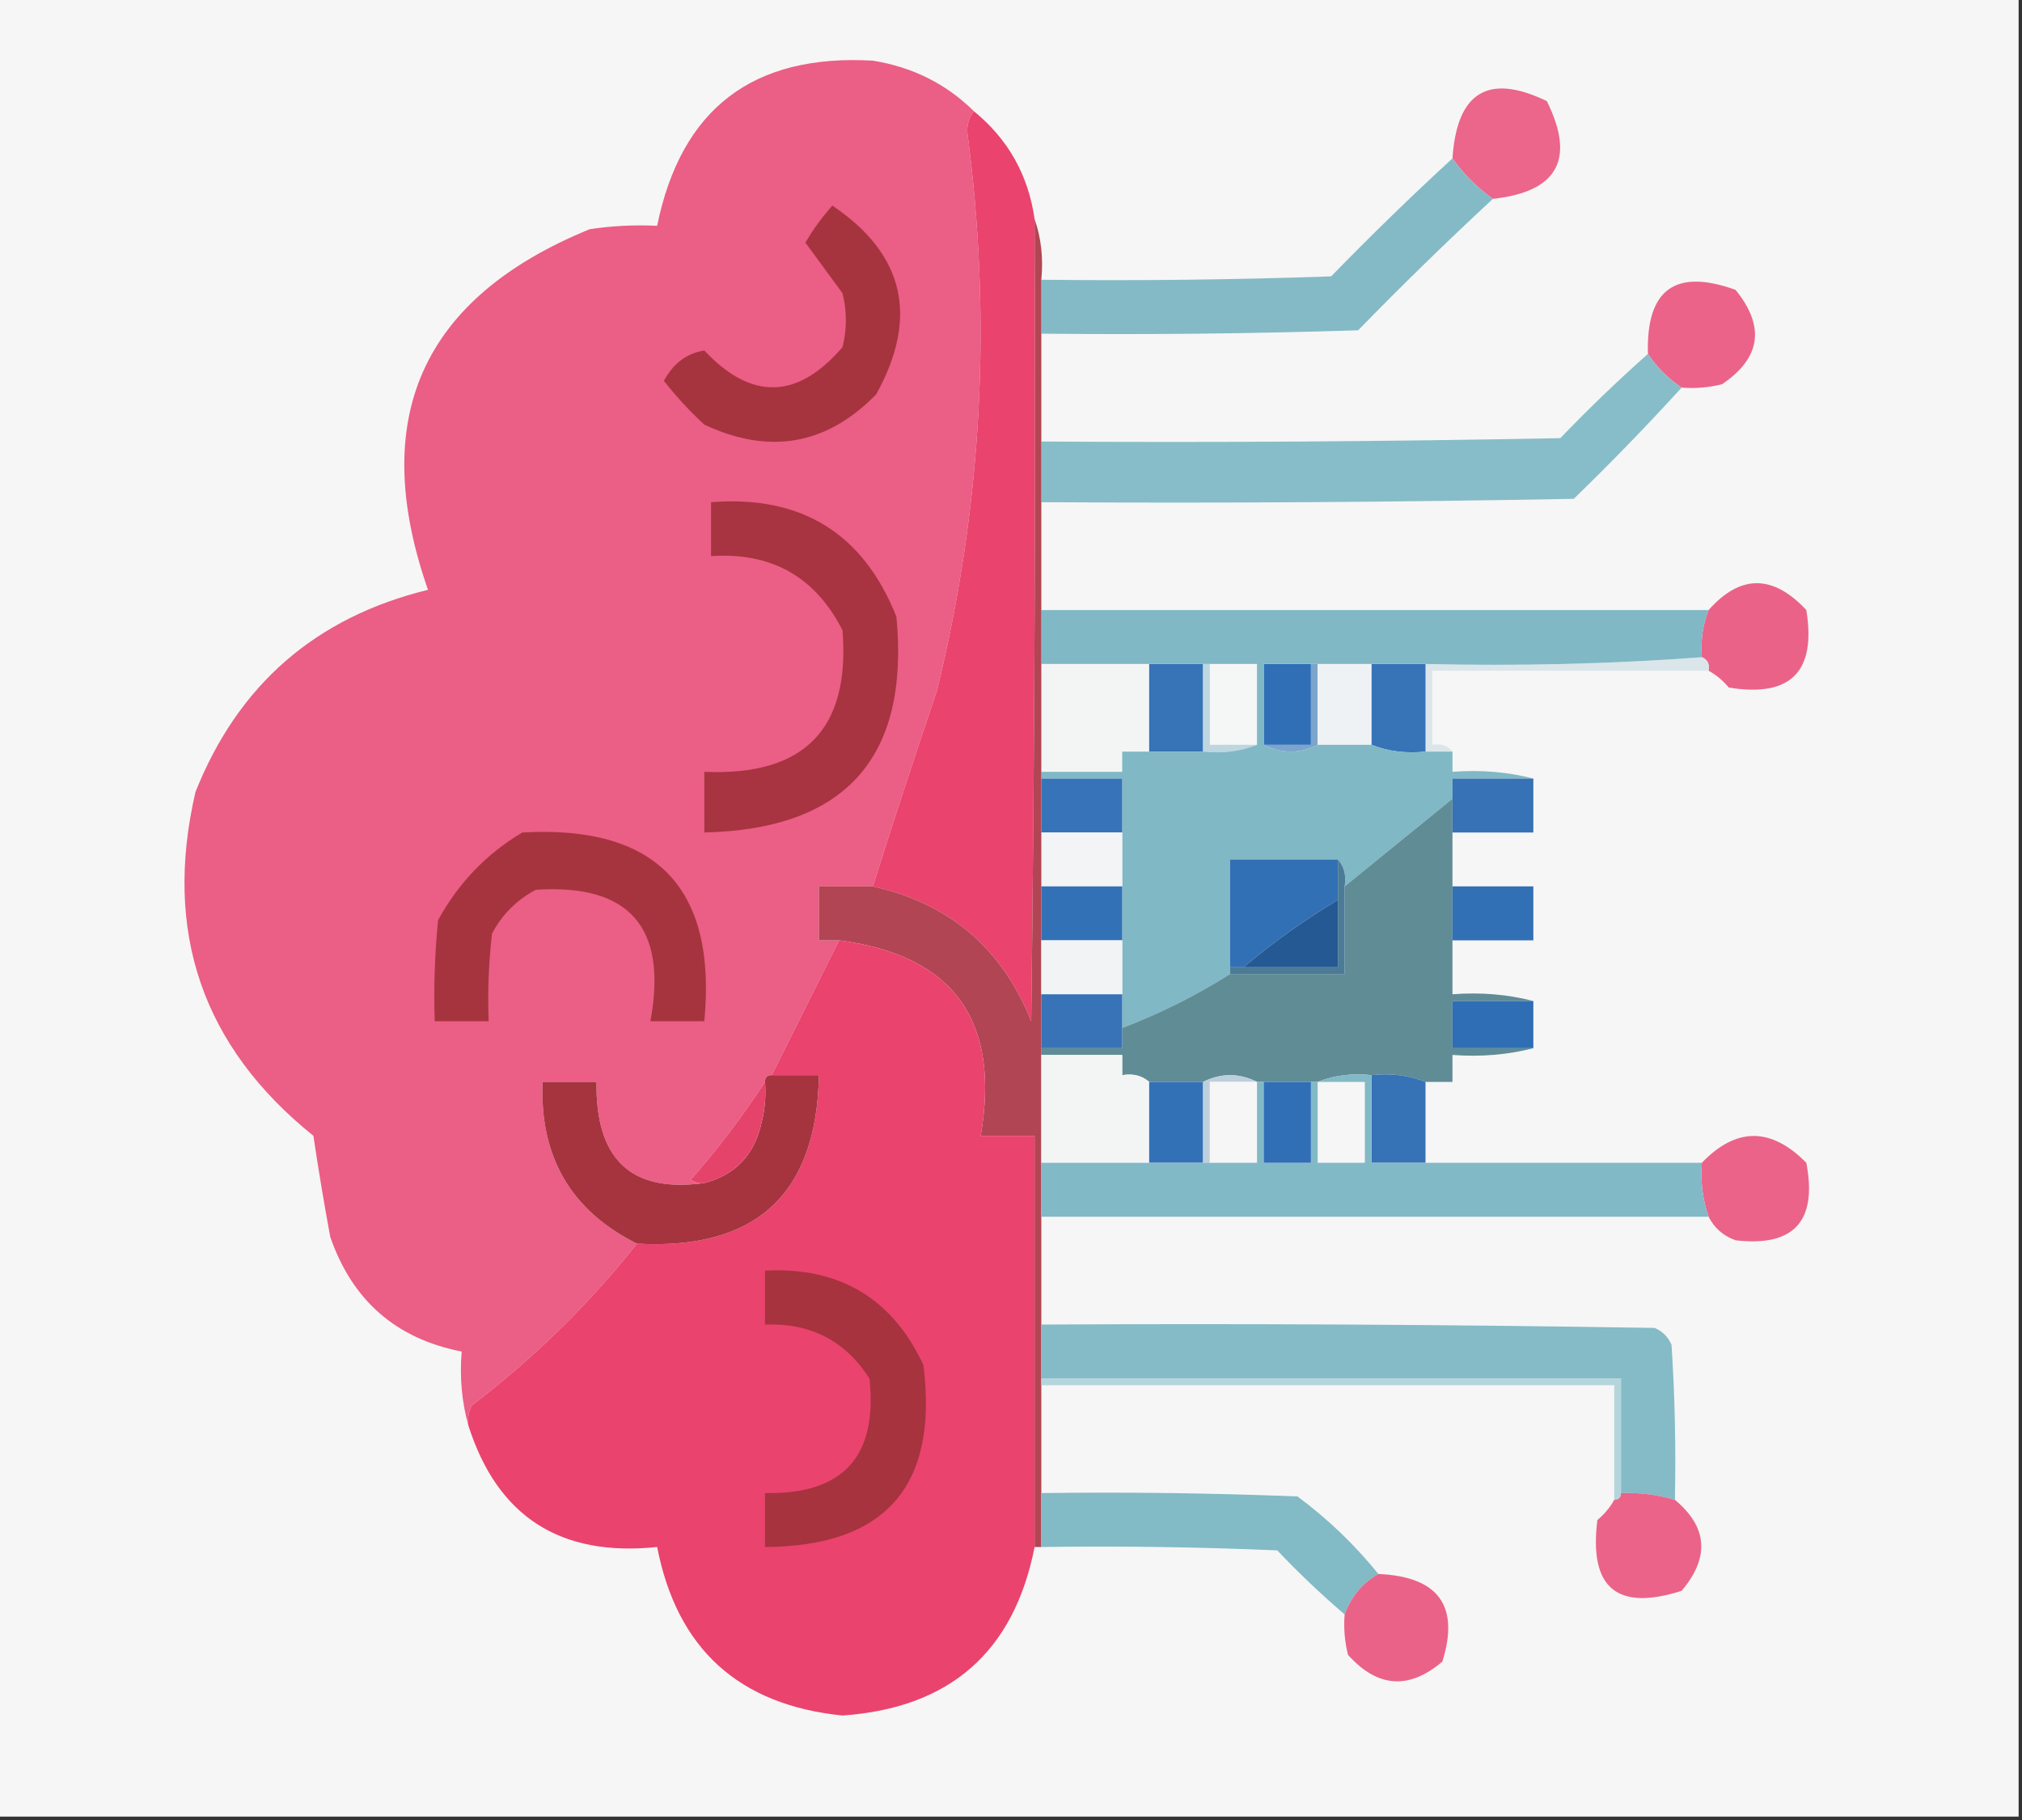 <?xml version="1.0" encoding="UTF-8"?>
<!DOCTYPE svg PUBLIC "-//W3C//DTD SVG 1.1//EN" "http://www.w3.org/Graphics/SVG/1.1/DTD/svg11.dtd">
<svg xmlns="http://www.w3.org/2000/svg" version="1.1" width="300px" height="270px" style="shape-rendering:geometricPrecision; text-rendering:geometricPrecision; image-rendering:optimizeQuality; fill-rule:evenodd; clip-rule:evenodd" xmlns:xlink="http://www.w3.org/1999/xlink">
<rect width="100%" height="100%" fill="#333333" stroke="none"/>
<g><path style="opacity:1" fill="#f6f6f6" d="M -0.5,-0.5 C 99.5,-0.5 199.5,-0.5 299.5,-0.5C 299.5,89.5 299.5,179.5 299.5,269.5C 199.5,269.5 99.5,269.5 -0.5,269.5C -0.5,179.5 -0.5,89.5 -0.5,-0.5 Z"/></g>
<g><path style="opacity:1" fill="#eb5e85" d="M 144.5,16.5 C 143.853,17.274 143.52,18.274 143.5,19.5C 147.215,47.459 145.715,75.126 139,102.5C 135.717,112.182 132.55,121.849 129.5,131.5C 126.833,131.5 124.167,131.5 121.5,131.5C 121.5,134.167 121.5,136.833 121.5,139.5C 122.5,139.5 123.5,139.5 124.5,139.5C 121.167,146.167 117.833,152.833 114.5,159.5C 113.833,159.5 113.5,159.833 113.5,160.5C 110.218,165.534 106.551,170.368 102.5,175C 103.094,175.464 103.761,175.631 104.5,175.5C 93.668,177.018 88.335,172.018 88.5,160.5C 85.833,160.5 83.167,160.5 80.5,160.5C 80.052,171.617 84.718,179.617 94.5,184.5C 87.361,193.498 79.195,201.498 70,208.5C 69.517,209.448 69.35,210.448 69.5,211.5C 68.518,208.038 68.185,204.371 68.5,200.5C 58.776,198.614 52.276,192.947 49,183.5C 48.077,178.521 47.244,173.521 46.5,168.5C 30.026,155.247 24.193,138.247 29,117.5C 35.333,101.58 46.833,91.58 63.5,87.5C 54.602,62.011 62.602,44.178 87.5,34C 90.817,33.502 94.15,33.335 97.5,33.5C 101.039,16.137 111.705,7.971 129.5,9C 135.389,9.944 140.389,12.444 144.5,16.5 Z"/></g>
<g><path style="opacity:1" fill="#ec658a" d="M 221.5,29.5 C 219.167,27.833 217.167,25.833 215.5,23.5C 216.153,13.645 220.82,10.812 229.5,15C 233.772,23.62 231.106,28.454 221.5,29.5 Z"/></g>
<g><path style="opacity:1" fill="#ea436e" d="M 144.5,16.5 C 149.577,20.654 152.577,25.987 153.5,32.5C 153.667,72.168 153.5,111.835 153,151.5C 148.676,140.674 140.843,134.007 129.5,131.5C 132.55,121.849 135.717,112.182 139,102.5C 145.715,75.126 147.215,47.459 143.5,19.5C 143.52,18.274 143.853,17.274 144.5,16.5 Z"/></g>
<g><path style="opacity:1" fill="#83bac6" d="M 215.5,23.5 C 217.167,25.833 219.167,27.833 221.5,29.5C 214.702,35.797 208.035,42.297 201.5,49C 185.837,49.5 170.17,49.667 154.5,49.5C 154.5,46.833 154.5,44.167 154.5,41.5C 168.837,41.667 183.171,41.5 197.5,41C 203.369,34.964 209.369,29.131 215.5,23.5 Z"/></g>
<g><path style="opacity:1" fill="#a6343f" d="M 123.5,30.5 C 134.185,37.709 136.351,47.043 130,58.5C 122.657,66.021 114.157,67.521 104.5,63C 102.316,60.983 100.316,58.817 98.5,56.5C 99.899,53.901 101.899,52.401 104.5,52C 111.487,59.441 118.321,59.274 125,51.5C 125.667,48.833 125.667,46.167 125,43.5C 123.152,40.989 121.319,38.489 119.5,36C 120.65,34.019 121.984,32.186 123.5,30.5 Z"/></g>
<g><path style="opacity:1" fill="#eb6389" d="M 249.5,57.5 C 247.473,56.139 245.806,54.473 244.5,52.5C 244.22,42.942 248.553,39.776 257.5,43C 261.926,48.441 261.259,53.108 255.5,57C 253.527,57.495 251.527,57.662 249.5,57.5 Z"/></g>
<g><path style="opacity:1" fill="#87bdc8" d="M 244.5,52.5 C 245.806,54.473 247.473,56.139 249.5,57.5C 244.37,63.131 239.036,68.631 233.5,74C 207.169,74.5 180.835,74.667 154.5,74.5C 154.5,71.5 154.5,68.5 154.5,65.5C 180.169,65.667 205.835,65.5 231.5,65C 235.702,60.63 240.036,56.463 244.5,52.5 Z"/></g>
<g><path style="opacity:1" fill="#a73440" d="M 105.5,74.5 C 118.917,73.452 128.084,79.118 133,91.5C 134.977,112.357 125.477,123.024 104.5,123.5C 104.5,120.5 104.5,117.5 104.5,114.5C 119.345,115.157 126.178,108.157 125,93.5C 120.963,85.562 114.463,81.896 105.5,82.5C 105.5,79.833 105.5,77.167 105.5,74.5 Z"/></g>
<g><path style="opacity:1" fill="#eb6289" d="M 253.5,99.5 C 253.672,98.508 253.338,97.842 252.5,97.5C 252.298,95.05 252.631,92.717 253.5,90.5C 258.212,85.189 263.045,85.189 268,90.5C 269.5,99.667 265.667,103.5 256.5,102C 255.627,100.955 254.627,100.122 253.5,99.5 Z"/></g>
<g><path style="opacity:1" fill="#7ba5cc" d="M 194.5,98.5 C 194.833,98.5 195.167,98.5 195.5,98.5C 195.5,102.5 195.5,106.5 195.5,110.5C 192.833,111.833 190.167,111.833 187.5,110.5C 189.833,110.5 192.167,110.5 194.5,110.5C 194.5,106.5 194.5,102.5 194.5,98.5 Z"/></g>
<g><path style="opacity:1" fill="#dae6ea" d="M 252.5,97.5 C 253.338,97.842 253.672,98.508 253.5,99.5C 239.833,99.5 226.167,99.5 212.5,99.5C 212.5,103.167 212.5,106.833 212.5,110.5C 213.791,110.263 214.791,110.596 215.5,111.5C 214.167,111.5 212.833,111.5 211.5,111.5C 211.5,107.167 211.5,102.833 211.5,98.5C 225.344,98.829 239.01,98.496 252.5,97.5 Z"/></g>
<g><path style="opacity:1" fill="#f3f5f5" d="M 154.5,98.5 C 159.833,98.5 165.167,98.5 170.5,98.5C 170.5,102.833 170.5,107.167 170.5,111.5C 169.167,111.5 167.833,111.5 166.5,111.5C 166.5,112.5 166.5,113.5 166.5,114.5C 162.5,114.5 158.5,114.5 154.5,114.5C 154.5,109.167 154.5,103.833 154.5,98.5 Z"/></g>
<g><path style="opacity:1" fill="#3673b7" d="M 170.5,98.5 C 173.167,98.5 175.833,98.5 178.5,98.5C 178.5,102.833 178.5,107.167 178.5,111.5C 175.833,111.5 173.167,111.5 170.5,111.5C 170.5,107.167 170.5,102.833 170.5,98.5 Z"/></g>
<g><path style="opacity:1" fill="#f5f6f6" d="M 179.5,98.5 C 181.833,98.5 184.167,98.5 186.5,98.5C 186.5,102.5 186.5,106.5 186.5,110.5C 184.167,110.5 181.833,110.5 179.5,110.5C 179.5,106.5 179.5,102.5 179.5,98.5 Z"/></g>
<g><path style="opacity:1" fill="#306fb6" d="M 194.5,98.5 C 194.5,102.5 194.5,106.5 194.5,110.5C 192.167,110.5 189.833,110.5 187.5,110.5C 187.5,106.5 187.5,102.5 187.5,98.5C 189.833,98.5 192.167,98.5 194.5,98.5 Z"/></g>
<g><path style="opacity:1" fill="#eff2f4" d="M 195.5,98.5 C 198.167,98.5 200.833,98.5 203.5,98.5C 203.5,102.5 203.5,106.5 203.5,110.5C 200.833,110.5 198.167,110.5 195.5,110.5C 195.5,106.5 195.5,102.5 195.5,98.5 Z"/></g>
<g><path style="opacity:1" fill="#3773b7" d="M 203.5,98.5 C 206.167,98.5 208.833,98.5 211.5,98.5C 211.5,102.833 211.5,107.167 211.5,111.5C 208.615,111.806 205.948,111.473 203.5,110.5C 203.5,106.5 203.5,102.5 203.5,98.5 Z"/></g>
<g><path style="opacity:1" fill="#bdd6e0" d="M 178.5,98.5 C 178.833,98.5 179.167,98.5 179.5,98.5C 179.5,102.5 179.5,106.5 179.5,110.5C 181.833,110.5 184.167,110.5 186.5,110.5C 184.052,111.473 181.385,111.806 178.5,111.5C 178.5,107.167 178.5,102.833 178.5,98.5 Z"/></g>
<g><path style="opacity:1" fill="#80b8c5" d="M 154.5,90.5 C 187.5,90.5 220.5,90.5 253.5,90.5C 252.631,92.717 252.298,95.05 252.5,97.5C 239.01,98.496 225.344,98.829 211.5,98.5C 208.833,98.5 206.167,98.5 203.5,98.5C 200.833,98.5 198.167,98.5 195.5,98.5C 195.167,98.5 194.833,98.5 194.5,98.5C 192.167,98.5 189.833,98.5 187.5,98.5C 187.5,102.5 187.5,106.5 187.5,110.5C 190.167,111.833 192.833,111.833 195.5,110.5C 198.167,110.5 200.833,110.5 203.5,110.5C 205.948,111.473 208.615,111.806 211.5,111.5C 212.833,111.5 214.167,111.5 215.5,111.5C 215.5,112.5 215.5,113.5 215.5,114.5C 219.702,114.183 223.702,114.517 227.5,115.5C 223.5,115.5 219.5,115.5 215.5,115.5C 215.5,116.5 215.5,117.5 215.5,118.5C 210.167,122.833 204.833,127.167 199.5,131.5C 199.768,129.901 199.434,128.568 198.5,127.5C 193.167,127.5 187.833,127.5 182.5,127.5C 182.5,132.833 182.5,138.167 182.5,143.5C 182.5,143.833 182.5,144.167 182.5,144.5C 177.45,147.692 172.117,150.358 166.5,152.5C 166.5,150.833 166.5,149.167 166.5,147.5C 166.5,144.833 166.5,142.167 166.5,139.5C 166.5,136.833 166.5,134.167 166.5,131.5C 166.5,128.833 166.5,126.167 166.5,123.5C 166.5,120.833 166.5,118.167 166.5,115.5C 162.5,115.5 158.5,115.5 154.5,115.5C 154.5,115.167 154.5,114.833 154.5,114.5C 158.5,114.5 162.5,114.5 166.5,114.5C 166.5,113.5 166.5,112.5 166.5,111.5C 167.833,111.5 169.167,111.5 170.5,111.5C 173.167,111.5 175.833,111.5 178.5,111.5C 181.385,111.806 184.052,111.473 186.5,110.5C 186.5,106.5 186.5,102.5 186.5,98.5C 184.167,98.5 181.833,98.5 179.5,98.5C 179.167,98.5 178.833,98.5 178.5,98.5C 175.833,98.5 173.167,98.5 170.5,98.5C 165.167,98.5 159.833,98.5 154.5,98.5C 154.5,95.833 154.5,93.167 154.5,90.5 Z"/></g>
<g><path style="opacity:1" fill="#3773b8" d="M 154.5,115.5 C 158.5,115.5 162.5,115.5 166.5,115.5C 166.5,118.167 166.5,120.833 166.5,123.5C 162.5,123.5 158.5,123.5 154.5,123.5C 154.5,120.833 154.5,118.167 154.5,115.5 Z"/></g>
<g><path style="opacity:1" fill="#3772b7" d="M 227.5,115.5 C 227.5,118.167 227.5,120.833 227.5,123.5C 223.5,123.5 219.5,123.5 215.5,123.5C 215.5,121.833 215.5,120.167 215.5,118.5C 215.5,117.5 215.5,116.5 215.5,115.5C 219.5,115.5 223.5,115.5 227.5,115.5 Z"/></g>
<g><path style="opacity:1" fill="#608c96" d="M 215.5,118.5 C 215.5,120.167 215.5,121.833 215.5,123.5C 215.5,126.167 215.5,128.833 215.5,131.5C 215.5,134.167 215.5,136.833 215.5,139.5C 215.5,142.167 215.5,144.833 215.5,147.5C 219.702,147.183 223.702,147.517 227.5,148.5C 223.5,148.5 219.5,148.5 215.5,148.5C 215.5,150.833 215.5,153.167 215.5,155.5C 219.5,155.5 223.5,155.5 227.5,155.5C 223.702,156.483 219.702,156.817 215.5,156.5C 215.5,157.833 215.5,159.167 215.5,160.5C 214.167,160.5 212.833,160.5 211.5,160.5C 209.052,159.527 206.385,159.194 203.5,159.5C 200.615,159.194 197.948,159.527 195.5,160.5C 195.167,160.5 194.833,160.5 194.5,160.5C 192.167,160.5 189.833,160.5 187.5,160.5C 187.167,160.5 186.833,160.5 186.5,160.5C 183.833,159.167 181.167,159.167 178.5,160.5C 175.833,160.5 173.167,160.5 170.5,160.5C 169.432,159.566 168.099,159.232 166.5,159.5C 166.5,158.5 166.5,157.5 166.5,156.5C 162.5,156.5 158.5,156.5 154.5,156.5C 154.5,156.167 154.5,155.833 154.5,155.5C 158.5,155.5 162.5,155.5 166.5,155.5C 166.5,154.5 166.5,153.5 166.5,152.5C 172.117,150.358 177.45,147.692 182.5,144.5C 188.167,144.5 193.833,144.5 199.5,144.5C 199.5,140.167 199.5,135.833 199.5,131.5C 204.833,127.167 210.167,122.833 215.5,118.5 Z"/></g>
<g><path style="opacity:1" fill="#f2f4f5" d="M 154.5,123.5 C 158.5,123.5 162.5,123.5 166.5,123.5C 166.5,126.167 166.5,128.833 166.5,131.5C 162.5,131.5 158.5,131.5 154.5,131.5C 154.5,128.833 154.5,126.167 154.5,123.5 Z"/></g>
<g><path style="opacity:1" fill="#a6343f" d="M 77.5,123.5 C 97.378,122.377 106.378,131.711 104.5,151.5C 101.833,151.5 99.167,151.5 96.5,151.5C 99.075,137.584 93.409,131.084 79.5,132C 76.667,133.5 74.5,135.667 73,138.5C 72.501,142.821 72.334,147.154 72.5,151.5C 69.833,151.5 67.167,151.5 64.5,151.5C 64.334,146.489 64.501,141.489 65,136.5C 68.025,130.977 72.192,126.644 77.5,123.5 Z"/></g>
<g><path style="opacity:1" fill="#3270b5" d="M 198.5,127.5 C 198.5,129.5 198.5,131.5 198.5,133.5C 193.531,136.478 188.865,139.811 184.5,143.5C 183.833,143.5 183.167,143.5 182.5,143.5C 182.5,138.167 182.5,132.833 182.5,127.5C 187.833,127.5 193.167,127.5 198.5,127.5 Z"/></g>
<g><path style="opacity:1" fill="#b24553" d="M 153.5,32.5 C 154.477,35.287 154.81,38.287 154.5,41.5C 154.5,44.167 154.5,46.833 154.5,49.5C 154.5,54.833 154.5,60.167 154.5,65.5C 154.5,68.5 154.5,71.5 154.5,74.5C 154.5,79.833 154.5,85.167 154.5,90.5C 154.5,93.167 154.5,95.833 154.5,98.5C 154.5,103.833 154.5,109.167 154.5,114.5C 154.5,114.833 154.5,115.167 154.5,115.5C 154.5,118.167 154.5,120.833 154.5,123.5C 154.5,126.167 154.5,128.833 154.5,131.5C 154.5,134.167 154.5,136.833 154.5,139.5C 154.5,142.167 154.5,144.833 154.5,147.5C 154.5,150.167 154.5,152.833 154.5,155.5C 154.5,155.833 154.5,156.167 154.5,156.5C 154.5,161.833 154.5,167.167 154.5,172.5C 154.5,175.167 154.5,177.833 154.5,180.5C 154.5,185.833 154.5,191.167 154.5,196.5C 154.5,199.167 154.5,201.833 154.5,204.5C 154.5,204.833 154.5,205.167 154.5,205.5C 154.5,210.833 154.5,216.167 154.5,221.5C 154.5,224.167 154.5,226.833 154.5,229.5C 154.167,229.5 153.833,229.5 153.5,229.5C 153.5,209.167 153.5,188.833 153.5,168.5C 150.833,168.5 148.167,168.5 145.5,168.5C 148.466,151.387 141.466,141.72 124.5,139.5C 123.5,139.5 122.5,139.5 121.5,139.5C 121.5,136.833 121.5,134.167 121.5,131.5C 124.167,131.5 126.833,131.5 129.5,131.5C 140.843,134.007 148.676,140.674 153,151.5C 153.5,111.835 153.667,72.168 153.5,32.5 Z"/></g>
<g><path style="opacity:1" fill="#3371b6" d="M 154.5,131.5 C 158.5,131.5 162.5,131.5 166.5,131.5C 166.5,134.167 166.5,136.833 166.5,139.5C 162.5,139.5 158.5,139.5 154.5,139.5C 154.5,136.833 154.5,134.167 154.5,131.5 Z"/></g>
<g><path style="opacity:1" fill="#3270b6" d="M 215.5,131.5 C 219.5,131.5 223.5,131.5 227.5,131.5C 227.5,134.167 227.5,136.833 227.5,139.5C 223.5,139.5 219.5,139.5 215.5,139.5C 215.5,136.833 215.5,134.167 215.5,131.5 Z"/></g>
<g><path style="opacity:1" fill="#255993" d="M 198.5,133.5 C 198.5,136.833 198.5,140.167 198.5,143.5C 193.833,143.5 189.167,143.5 184.5,143.5C 188.865,139.811 193.531,136.478 198.5,133.5 Z"/></g>
<g><path style="opacity:1" fill="#ea436e" d="M 124.5,139.5 C 141.466,141.72 148.466,151.387 145.5,168.5C 148.167,168.5 150.833,168.5 153.5,168.5C 153.5,188.833 153.5,209.167 153.5,229.5C 150.444,245.05 140.944,253.383 125,254.5C 109.609,252.94 100.442,244.606 97.5,229.5C 83.142,231.003 73.809,225.003 69.5,211.5C 69.35,210.448 69.517,209.448 70,208.5C 79.195,201.498 87.361,193.498 94.5,184.5C 112.197,185.468 121.197,177.135 121.5,159.5C 119.167,159.5 116.833,159.5 114.5,159.5C 117.833,152.833 121.167,146.167 124.5,139.5 Z"/></g>
<g><path style="opacity:1" fill="#f1f3f5" d="M 154.5,139.5 C 158.5,139.5 162.5,139.5 166.5,139.5C 166.5,142.167 166.5,144.833 166.5,147.5C 162.5,147.5 158.5,147.5 154.5,147.5C 154.5,144.833 154.5,142.167 154.5,139.5 Z"/></g>
<g><path style="opacity:1" fill="#4c7b97" d="M 198.5,127.5 C 199.434,128.568 199.768,129.901 199.5,131.5C 199.5,135.833 199.5,140.167 199.5,144.5C 193.833,144.5 188.167,144.5 182.5,144.5C 182.5,144.167 182.5,143.833 182.5,143.5C 183.167,143.5 183.833,143.5 184.5,143.5C 189.167,143.5 193.833,143.5 198.5,143.5C 198.5,140.167 198.5,136.833 198.5,133.5C 198.5,131.5 198.5,129.5 198.5,127.5 Z"/></g>
<g><path style="opacity:1" fill="#3873b8" d="M 154.5,147.5 C 158.5,147.5 162.5,147.5 166.5,147.5C 166.5,149.167 166.5,150.833 166.5,152.5C 166.5,153.5 166.5,154.5 166.5,155.5C 162.5,155.5 158.5,155.5 154.5,155.5C 154.5,152.833 154.5,150.167 154.5,147.5 Z"/></g>
<g><path style="opacity:1" fill="#2f6eb5" d="M 227.5,148.5 C 227.5,150.833 227.5,153.167 227.5,155.5C 223.5,155.5 219.5,155.5 215.5,155.5C 215.5,153.167 215.5,150.833 215.5,148.5C 219.5,148.5 223.5,148.5 227.5,148.5 Z"/></g>
<g><path style="opacity:1" fill="#f3f5f5" d="M 154.5,156.5 C 158.5,156.5 162.5,156.5 166.5,156.5C 166.5,157.5 166.5,158.5 166.5,159.5C 168.099,159.232 169.432,159.566 170.5,160.5C 170.5,164.5 170.5,168.5 170.5,172.5C 165.167,172.5 159.833,172.5 154.5,172.5C 154.5,167.167 154.5,161.833 154.5,156.5 Z"/></g>
<g><path style="opacity:1" fill="#a6343f" d="M 114.5,159.5 C 116.833,159.5 119.167,159.5 121.5,159.5C 121.197,177.135 112.197,185.468 94.5,184.5C 84.718,179.617 80.052,171.617 80.5,160.5C 83.167,160.5 85.833,160.5 88.5,160.5C 88.335,172.018 93.668,177.018 104.5,175.5C 109.12,174.308 111.953,171.308 113,166.5C 113.495,164.527 113.662,162.527 113.5,160.5C 113.5,159.833 113.833,159.5 114.5,159.5 Z"/></g>
<g><path style="opacity:1" fill="#3371b7" d="M 170.5,160.5 C 173.167,160.5 175.833,160.5 178.5,160.5C 178.5,164.5 178.5,168.5 178.5,172.5C 175.833,172.5 173.167,172.5 170.5,172.5C 170.5,168.5 170.5,164.5 170.5,160.5 Z"/></g>
<g><path style="opacity:1" fill="#bdcfdb" d="M 186.5,160.5 C 184.167,160.5 181.833,160.5 179.5,160.5C 179.5,164.5 179.5,168.5 179.5,172.5C 179.167,172.5 178.833,172.5 178.5,172.5C 178.5,168.5 178.5,164.5 178.5,160.5C 181.167,159.167 183.833,159.167 186.5,160.5 Z"/></g>
<g><path style="opacity:1" fill="#f6f6f6" d="M 186.5,160.5 C 186.5,164.5 186.5,168.5 186.5,172.5C 184.167,172.5 181.833,172.5 179.5,172.5C 179.5,168.5 179.5,164.5 179.5,160.5C 181.833,160.5 184.167,160.5 186.5,160.5 Z"/></g>
<g><path style="opacity:1" fill="#3672b6" d="M 203.5,159.5 C 206.385,159.194 209.052,159.527 211.5,160.5C 211.5,164.5 211.5,168.5 211.5,172.5C 208.833,172.5 206.167,172.5 203.5,172.5C 203.5,168.167 203.5,163.833 203.5,159.5 Z"/></g>
<g><path style="opacity:1" fill="#e6436b" d="M 113.5,160.5 C 113.662,162.527 113.495,164.527 113,166.5C 111.953,171.308 109.12,174.308 104.5,175.5C 103.761,175.631 103.094,175.464 102.5,175C 106.551,170.368 110.218,165.534 113.5,160.5 Z"/></g>
<g><path style="opacity:1" fill="#eb6389" d="M 253.5,180.5 C 252.612,177.946 252.279,175.279 252.5,172.5C 257.594,167.197 262.76,167.197 268,172.5C 269.663,181.167 266.163,185 257.5,184C 255.676,183.34 254.343,182.173 253.5,180.5 Z"/></g>
<g><path style="opacity:1" fill="#82b9c6" d="M 203.5,159.5 C 203.5,163.833 203.5,168.167 203.5,172.5C 206.167,172.5 208.833,172.5 211.5,172.5C 225.167,172.5 238.833,172.5 252.5,172.5C 252.279,175.279 252.612,177.946 253.5,180.5C 220.5,180.5 187.5,180.5 154.5,180.5C 154.5,177.833 154.5,175.167 154.5,172.5C 159.833,172.5 165.167,172.5 170.5,172.5C 173.167,172.5 175.833,172.5 178.5,172.5C 178.833,172.5 179.167,172.5 179.5,172.5C 181.833,172.5 184.167,172.5 186.5,172.5C 186.5,168.5 186.5,164.5 186.5,160.5C 186.833,160.5 187.167,160.5 187.5,160.5C 187.5,164.5 187.5,168.5 187.5,172.5C 189.833,172.5 192.167,172.5 194.5,172.5C 194.5,168.5 194.5,164.5 194.5,160.5C 194.833,160.5 195.167,160.5 195.5,160.5C 197.948,159.527 200.615,159.194 203.5,159.5 Z"/></g>
<g><path style="opacity:1" fill="#f6f6f6" d="M 195.5,160.5 C 197.833,160.5 200.167,160.5 202.5,160.5C 202.5,164.5 202.5,168.5 202.5,172.5C 200.167,172.5 197.833,172.5 195.5,172.5C 195.5,168.5 195.5,164.5 195.5,160.5 Z"/></g>
<g><path style="opacity:1" fill="#306fb6" d="M 187.5,160.5 C 189.833,160.5 192.167,160.5 194.5,160.5C 194.5,164.5 194.5,168.5 194.5,172.5C 192.167,172.5 189.833,172.5 187.5,172.5C 187.5,168.5 187.5,164.5 187.5,160.5 Z"/></g>
<g><path style="opacity:1" fill="#a6333e" d="M 113.5,188.5 C 124.55,187.936 132.383,192.602 137,202.5C 139.258,220.404 131.424,229.404 113.5,229.5C 113.5,226.833 113.5,224.167 113.5,221.5C 125.086,221.745 130.253,216.079 129,204.5C 125.422,198.909 120.256,196.242 113.5,196.5C 113.5,193.833 113.5,191.167 113.5,188.5 Z"/></g>
<g><path style="opacity:1" fill="#84bbc6" d="M 154.5,196.5 C 184.835,196.333 215.168,196.5 245.5,197C 246.667,197.5 247.5,198.333 248,199.5C 248.5,207.159 248.666,214.826 248.5,222.5C 245.904,221.735 243.237,221.401 240.5,221.5C 240.5,215.833 240.5,210.167 240.5,204.5C 211.833,204.5 183.167,204.5 154.5,204.5C 154.5,201.833 154.5,199.167 154.5,196.5 Z"/></g>
<g><path style="opacity:1" fill="#b5d5dc" d="M 154.5,205.5 C 154.5,205.167 154.5,204.833 154.5,204.5C 183.167,204.5 211.833,204.5 240.5,204.5C 240.5,210.167 240.5,215.833 240.5,221.5C 240.5,222.167 240.167,222.5 239.5,222.5C 239.5,216.833 239.5,211.167 239.5,205.5C 211.167,205.5 182.833,205.5 154.5,205.5 Z"/></g>
<g><path style="opacity:1" fill="#82bac6" d="M 154.5,221.5 C 167.171,221.333 179.838,221.5 192.5,222C 197.002,225.336 201.002,229.169 204.5,233.5C 202.14,234.865 200.473,236.865 199.5,239.5C 196.036,236.538 192.703,233.371 189.5,230C 177.838,229.5 166.171,229.333 154.5,229.5C 154.5,226.833 154.5,224.167 154.5,221.5 Z"/></g>
<g><path style="opacity:1" fill="#eb6389" d="M 240.5,221.5 C 243.237,221.401 245.904,221.735 248.5,222.5C 253.361,226.544 253.695,231.044 249.5,236C 239.898,239.069 235.732,235.569 237,225.5C 238.045,224.627 238.878,223.627 239.5,222.5C 240.167,222.5 240.5,222.167 240.5,221.5 Z"/></g>
<g><path style="opacity:1" fill="#eb6288" d="M 204.5,233.5 C 213.42,233.893 216.586,238.227 214,246.5C 209.042,250.715 204.375,250.381 200,245.5C 199.505,243.527 199.338,241.527 199.5,239.5C 200.473,236.865 202.14,234.865 204.5,233.5 Z"/></g>
</svg>
